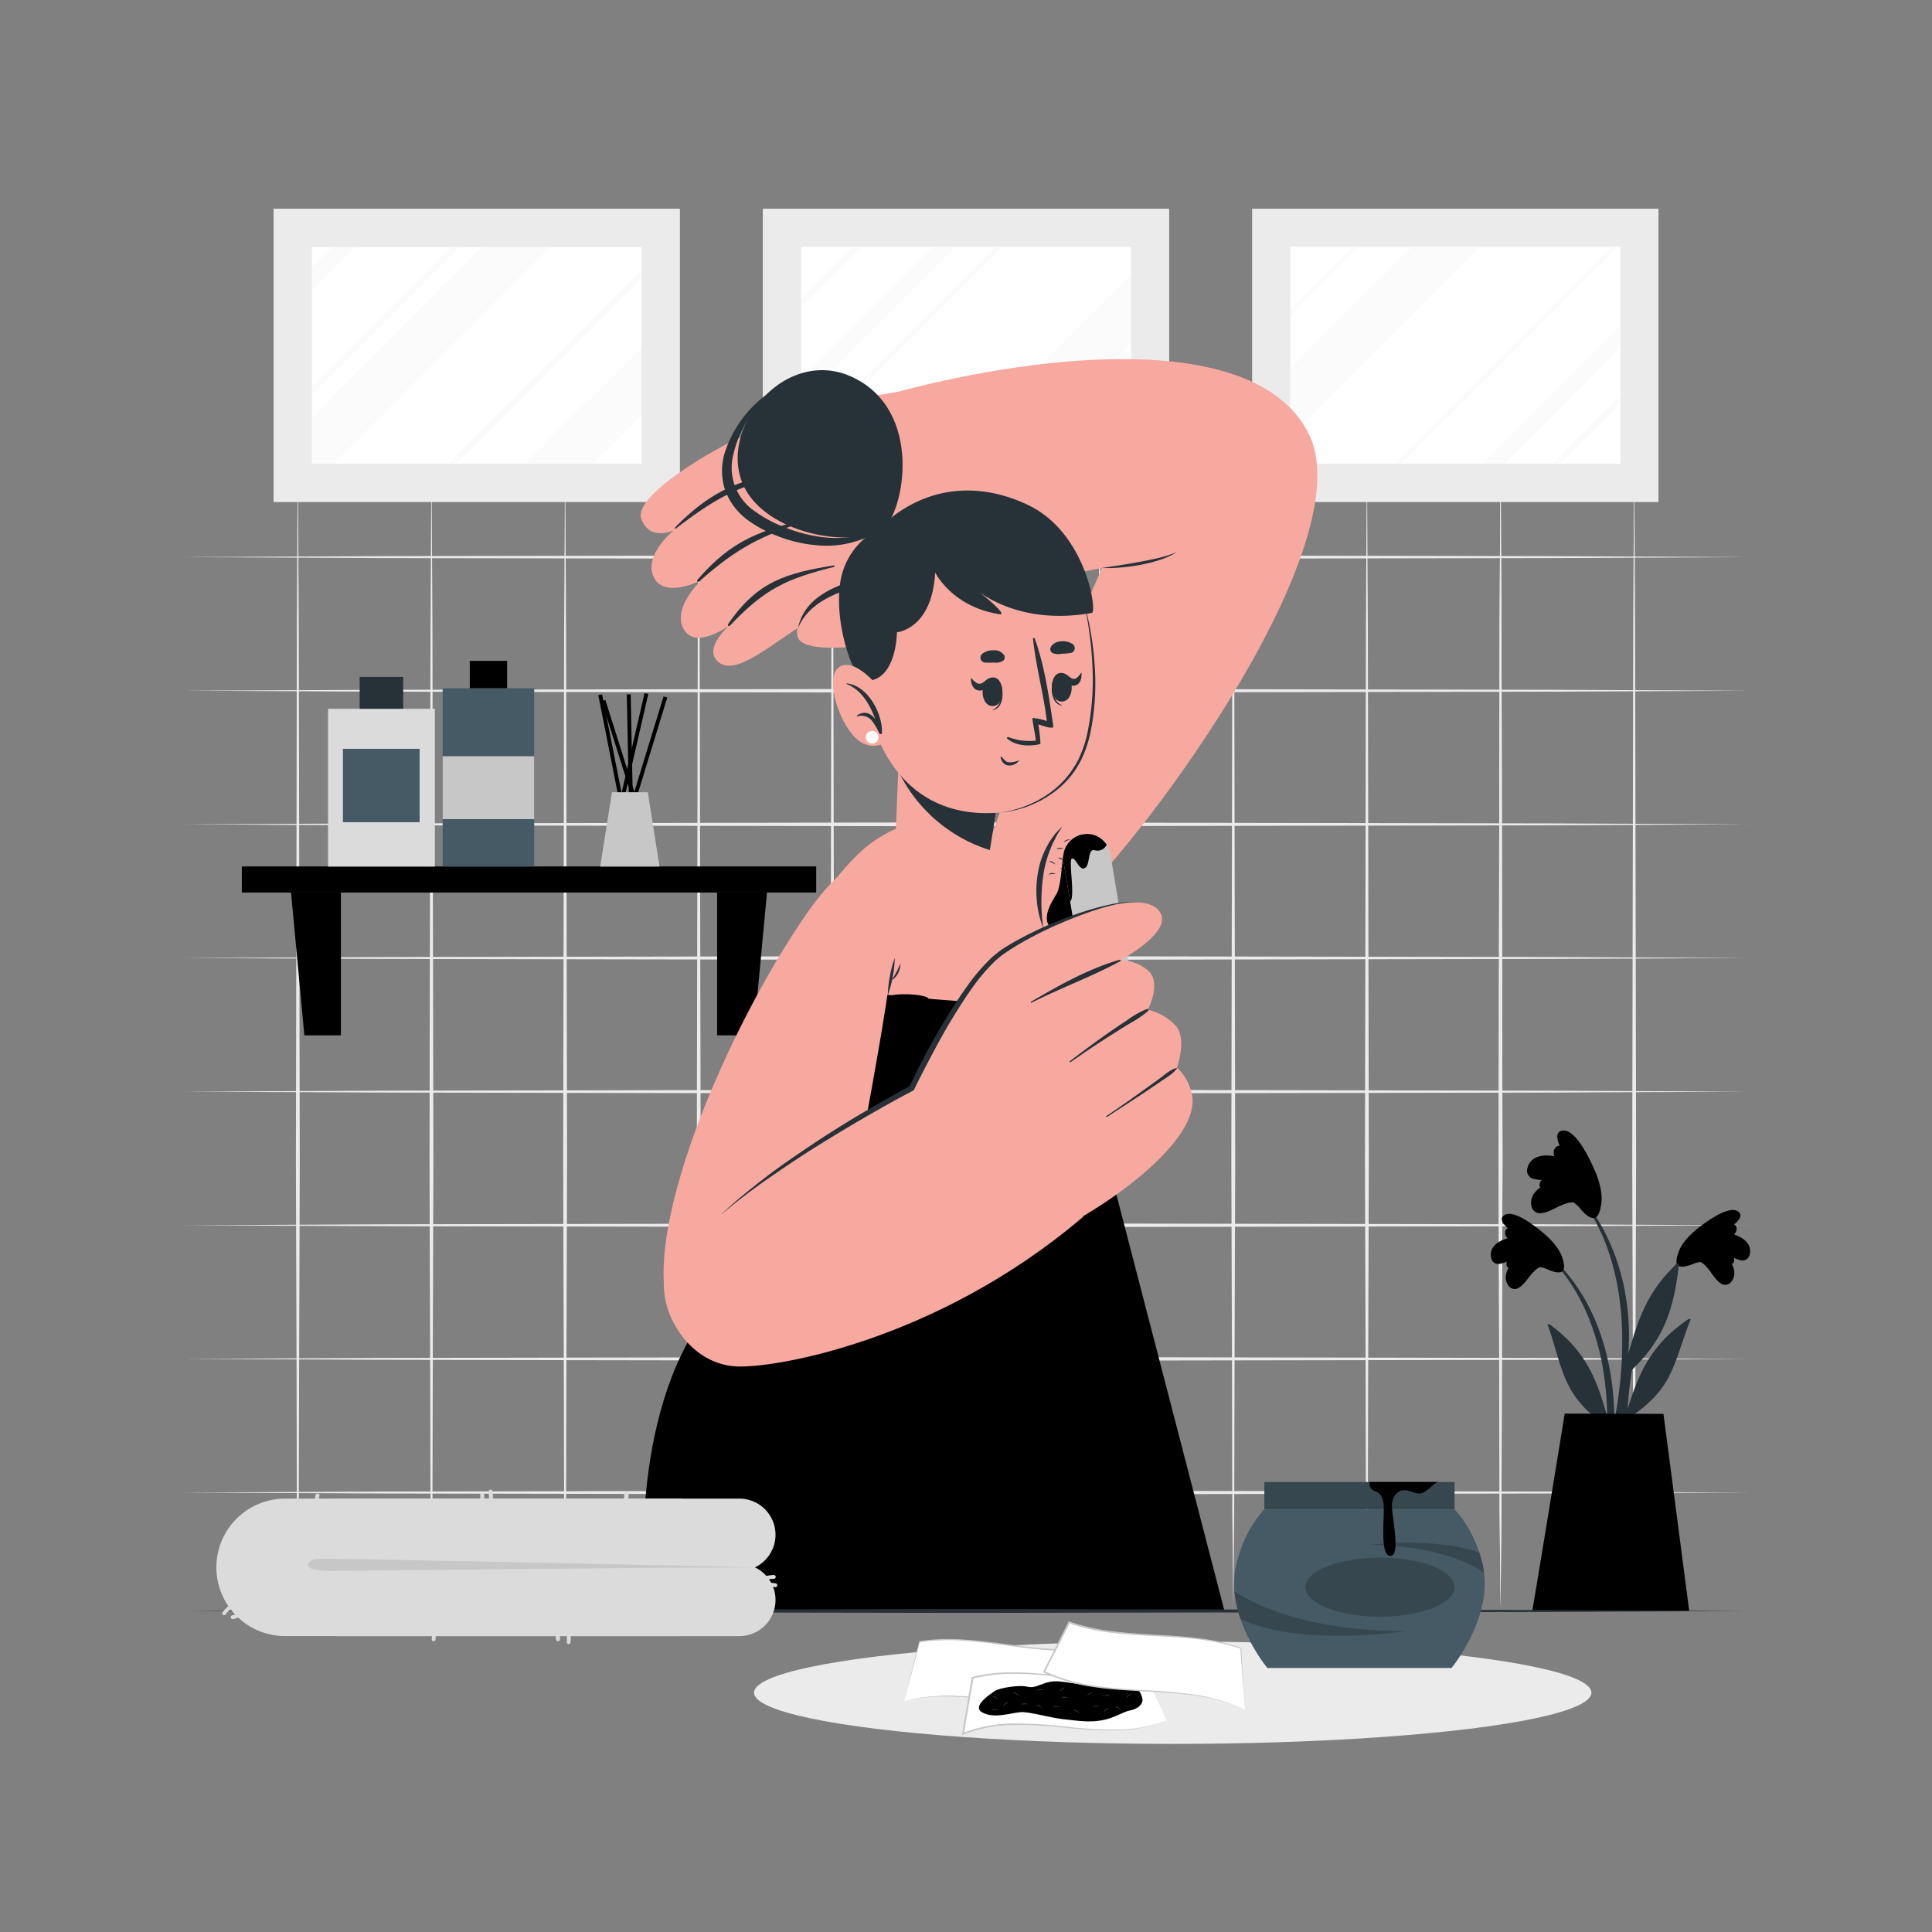 <svg xmlns="http://www.w3.org/2000/svg" viewBox="0 0 500 500"><rect x="0" y="0" width="500" height="500" fill="#808080" stroke="none"/><g id="freepik--background-complete--inject-11"><polygon points="47.48 247.93 98.11 247.69 148.74 247.6 250 247.43 351.26 247.6 401.89 247.68 452.52 247.93 401.89 248.17 351.26 248.26 250 248.43 148.74 248.26 98.11 248.17 47.48 247.93" style="fill:#ebebeb"></polygon><polygon points="47.48 282.51 98.11 282.27 148.74 282.18 250 282.01 351.26 282.18 401.89 282.27 452.52 282.51 401.89 282.76 351.26 282.85 250 283.01 148.74 282.84 98.11 282.75 47.48 282.51" style="fill:#ebebeb"></polygon><polygon points="47.48 317.1 98.11 316.85 148.74 316.76 250 316.6 351.26 316.76 401.89 316.85 452.52 317.1 401.89 317.34 351.26 317.43 250 317.6 148.74 317.43 98.11 317.34 47.48 317.1" style="fill:#ebebeb"></polygon><polygon points="47.48 351.68 98.11 351.44 148.74 351.35 250 351.18 351.26 351.35 401.89 351.44 452.52 351.68 401.89 351.93 351.26 352.01 250 352.18 148.74 352.01 98.11 351.92 47.48 351.68" style="fill:#ebebeb"></polygon><polygon points="47.48 144.18 98.11 143.93 148.74 143.84 250 143.68 351.26 143.84 401.89 143.93 452.52 144.18 401.89 144.42 351.26 144.51 250 144.67 148.74 144.51 98.11 144.42 47.48 144.18" style="fill:#ebebeb"></polygon><polygon points="47.48 178.76 98.11 178.52 148.74 178.43 250 178.26 351.26 178.43 401.89 178.51 452.52 178.76 401.89 179 351.26 179.09 250 179.26 148.74 179.09 98.11 179 47.48 178.76" style="fill:#ebebeb"></polygon><polygon points="47.48 213.34 98.11 213.1 148.74 213.01 250 212.84 351.26 213.01 401.89 213.1 452.52 213.34 401.89 213.59 351.26 213.68 250 213.84 148.74 213.68 98.11 213.59 47.48 213.34" style="fill:#ebebeb"></polygon><polygon points="47.48 386.26 98.11 386.02 148.74 385.93 250 385.77 351.26 385.93 401.89 386.02 452.52 386.26 401.89 386.51 351.26 386.6 250 386.76 148.74 386.6 98.11 386.51 47.48 386.26" style="fill:#ebebeb"></polygon><polygon points="284.58 116 284.83 162.12 284.92 208.25 285.08 300.51 284.92 354.77 284.83 390.9 284.58 416.03 284.34 390.9 284.25 354.77 284.08 300.51 284.25 208.25 284.34 162.12 284.58 116" style="fill:#ebebeb"></polygon><polygon points="250 116 250.24 162.12 250.33 208.25 250.5 300.51 250.33 354.77 250.25 390.9 250 416.03 249.75 390.9 249.67 354.77 249.5 300.51 249.67 208.25 249.76 162.12 250 116" style="fill:#ebebeb"></polygon><polygon points="215.42 116 215.66 162.12 215.75 208.25 215.91 300.51 215.75 354.77 215.66 390.9 215.42 416.03 215.17 390.9 215.08 354.77 214.92 300.51 215.08 208.25 215.17 162.12 215.42 116" style="fill:#ebebeb"></polygon><polygon points="180.83 116 181.07 162.12 181.16 208.25 181.33 300.51 181.16 354.77 181.08 390.9 180.83 416.03 180.59 390.9 180.5 354.77 180.33 300.51 180.5 208.25 180.59 162.12 180.83 116" style="fill:#ebebeb"></polygon><polygon points="388.34 116 388.58 162.12 388.67 208.25 388.84 300.51 388.67 354.77 388.58 390.9 388.34 416.03 388.09 390.9 388 354.77 387.84 300.51 388.01 208.25 388.09 162.12 388.34 116" style="fill:#ebebeb"></polygon><polygon points="353.75 116 354 162.12 354.08 208.25 354.25 300.51 354.08 354.77 354 390.9 353.75 416.03 353.51 390.9 353.42 354.77 353.25 300.51 353.42 208.25 353.51 162.12 353.75 116" style="fill:#ebebeb"></polygon><polygon points="319.17 116 319.41 162.12 319.5 208.25 319.67 300.51 319.5 354.77 319.41 390.9 319.17 416.03 318.92 390.9 318.84 354.77 318.67 300.51 318.84 208.25 318.93 162.12 319.17 116" style="fill:#ebebeb"></polygon><polygon points="422.92 116 423.16 162.12 423.25 208.25 423.42 300.51 423.25 354.77 423.17 390.9 422.92 416.03 422.68 390.9 422.59 354.77 422.42 300.51 422.59 208.25 422.68 162.12 422.92 116" style="fill:#ebebeb"></polygon><polygon points="388.34 116 388.58 162.12 388.67 208.25 388.84 300.51 388.67 354.77 388.58 390.9 388.34 416.03 388.09 390.9 388 354.77 387.84 300.51 388.01 208.25 388.09 162.12 388.34 116" style="fill:#ebebeb"></polygon><polygon points="146.25 116 146.49 162.12 146.58 208.25 146.75 300.51 146.58 354.77 146.49 390.9 146.25 416.03 146 390.9 145.91 354.77 145.75 300.51 145.92 208.25 146 162.12 146.25 116" style="fill:#ebebeb"></polygon><polygon points="111.66 116 111.91 162.12 111.99 208.25 112.16 300.51 112 354.77 111.91 390.9 111.66 416.03 111.42 390.9 111.33 354.77 111.16 300.51 111.33 208.25 111.42 162.12 111.66 116" style="fill:#ebebeb"></polygon><polygon points="77.08 116 77.32 162.12 77.41 208.25 77.58 300.51 77.41 354.77 77.32 390.9 77.08 416.03 76.83 390.9 76.75 354.77 76.58 300.51 76.75 208.25 76.83 162.12 77.08 116" style="fill:#ebebeb"></polygon><rect x="324.05" y="54.02" width="105.16" height="75.91" style="fill:#ebebeb"></rect><rect x="333.97" y="63.95" width="85.31" height="56.06" style="fill:#fff"></rect><rect x="333.97" y="63.95" width="85.31" height="56.06" style="fill:#fff"></rect><rect x="333.97" y="63.94" width="85.31" height="56.06" style="fill:#fff"></rect><g style="opacity:0.2"><polygon points="382.98 63.94 333.97 112.95 333.97 95.34 365.37 63.94 382.98 63.94" style="fill:#ebebeb"></polygon><polygon points="419.28 84.26 419.28 90.06 389.33 120.01 383.52 120.01 419.28 84.26" style="fill:#ebebeb"></polygon><polygon points="351.82 63.94 333.97 81.79 333.97 79.85 349.88 63.94 351.82 63.94" style="fill:#ebebeb"></polygon><polygon points="419.28 102.49 419.28 104.43 403.7 120.01 401.76 120.01 419.28 102.49" style="fill:#ebebeb"></polygon><polygon points="418.8 63.94 362.74 120.01 360.8 120.01 416.87 63.94 418.8 63.94" style="fill:#ebebeb"></polygon></g><rect x="197.42" y="54.02" width="105.16" height="75.91" style="fill:#ebebeb"></rect><rect x="207.35" y="63.95" width="85.31" height="56.06" style="fill:#fff"></rect><rect x="207.35" y="63.94" width="85.31" height="56.06" style="fill:#fff"></rect><g style="opacity:0.2"><polygon points="292.66 71.14 292.66 88.75 261.4 120.01 243.79 120.01 292.66 71.14" style="fill:#ebebeb"></polygon><polygon points="247.22 63.94 207.35 103.83 207.35 98.02 241.43 63.94 247.22 63.94" style="fill:#ebebeb"></polygon><polygon points="222.77 63.94 207.35 79.37 207.35 77.44 220.84 63.94 222.77 63.94" style="fill:#ebebeb"></polygon><polygon points="292.66 100.07 292.66 102.01 274.66 120.01 272.72 120.01 292.66 100.07" style="fill:#ebebeb"></polygon><polygon points="259.38 63.94 207.35 115.97 207.35 114.03 257.44 63.94 259.38 63.94" style="fill:#ebebeb"></polygon></g><rect x="70.8" y="54.02" width="105.16" height="75.91" style="fill:#ebebeb"></rect><rect x="80.72" y="63.95" width="85.31" height="56.06" style="fill:#fff"></rect><g style="opacity:0.2"><polygon points="142.35 63.94 86.29 120.01 80.72 120.01 80.72 107.96 124.74 63.94 142.35 63.94" style="fill:#ebebeb"></polygon><polygon points="166.03 89.92 166.03 107.55 153.57 120.01 135.95 120.01 166.03 89.92" style="fill:#ebebeb"></polygon><polygon points="91.72 63.94 80.72 74.94 80.72 69.15 85.93 63.94 91.72 63.94" style="fill:#ebebeb"></polygon><polygon points="166.03 70 166.03 71.94 117.96 120.01 116.02 120.01 166.03 70" style="fill:#ebebeb"></polygon><polygon points="118.89 63.94 80.72 102.11 80.72 100.17 116.95 63.94 118.89 63.94" style="fill:#ebebeb"></polygon></g></g><g id="freepik--Shadow--inject-11"><ellipse cx="303.5" cy="438.06" rx="108.36" ry="13.26" style="fill:#ebebeb"></ellipse></g><g id="freepik--Plant--inject-11"><path d="M402.27,326c15,14.69,17.52,37.42,14.36,57.33-.08.46-.78.33-.78-.09,0-4.53.14-9,.12-13.5l-.23-.61c-3.92-2.85-7.52-6.06-9.75-10.47-2.51-4.93-3.49-10.49-5.41-15.64-.18-.5.35-.35.69-.1,9.13,6.74,12,14,14.66,23.67a79.55,79.55,0,0,0-1.59-15.08c-2-9.19-5.87-18.3-12.47-25.12A.28.28,0,0,1,402.27,326Z" style="fill:#263238"></path><path d="M399.44,327.73c-2.58.09-4.2,4.21-6.21,5.42a1.94,1.94,0,0,1-2.85-.45c-2-2.78.74-6.22,3.32-8.14-1.84.76-3.37,2.09-5.35,2.46a1.86,1.86,0,0,1-2.42-1.44c-.87-3.8,3.89-5.48,7.15-5.56-1.58-1.1-6.12-4.1-3.71-5.57s7.77,2.8,9.51,4.21c2.55,2.07,5.59,5.17,5.71,8.41C404.74,330.85,401.43,328.52,399.44,327.73Z" style="fill:#000000"></path><path d="M399.44,327.73c-2.58.09-4.2,4.21-6.21,5.42a1.94,1.94,0,0,1-2.85-.45c-2-2.78.74-6.22,3.32-8.14-1.84.76-3.37,2.09-5.35,2.46a1.86,1.86,0,0,1-2.42-1.44c-.87-3.8,3.89-5.48,7.15-5.56-1.58-1.1-6.12-4.1-3.71-5.57s7.77,2.8,9.51,4.21c2.55,2.07,5.59,5.17,5.71,8.41C404.74,330.85,401.43,328.52,399.44,327.73Z" style="opacity:0.1"></path><path d="M400.19,328.37c-3.3-1.51-9.64.65-10.18-.59-1.09-2.55,4-4.29,6.71-4.63-2.52-.68-7.35-1.77-7.2-4.2.18-3,7.41-.42,11.06,2.39,4.61,3.53,4.58,6.94,3.82,7.62C403.35,329.9,400.74,328.61,400.19,328.37Z" style="fill:#000000"></path><path d="M436.45,324.56c-15.56,14.11-18.94,36.73-16.54,56.75.07.46.77.36.78-.06.18-4.53.21-9,.4-13.5.09-.2.16-.39.25-.6,4-2.69,7.74-5.77,10.14-10.09,2.69-4.83,3.89-10.35,6-15.42.2-.49-.33-.37-.68-.13-9.38,6.39-12.57,13.52-15.55,23.09a80.26,80.26,0,0,1,2.16-15c2.32-9.11,6.56-18.06,13.42-24.63C437.08,324.72,436.72,324.31,436.45,324.56Z" style="fill:#263238"></path><path d="M439.2,326.38c2.58.19,4,4.37,6,5.65a1.94,1.94,0,0,0,2.87-.34c2.1-2.7-.51-6.24-3-8.26,1.8.83,3.28,2.22,5.25,2.67a1.87,1.87,0,0,0,2.47-1.35c1-3.76-3.68-5.63-6.94-5.83,1.63-1,6.27-3.86,3.92-5.42s-7.87,2.5-9.66,3.84c-2.63,2-5.78,5-6,8.18C433.79,329.3,437.18,327.1,439.2,326.38Z" style="fill:#000000"></path><path d="M439.2,326.38c2.58.19,4,4.37,6,5.65a1.94,1.94,0,0,0,2.87-.34c2.1-2.7-.51-6.24-3-8.26,1.8.83,3.28,2.22,5.25,2.67a1.87,1.87,0,0,0,2.47-1.35c1-3.76-3.68-5.63-6.94-5.83,1.63-1,6.27-3.86,3.92-5.42s-7.87,2.5-9.66,3.84c-2.63,2-5.78,5-6,8.18C433.79,329.3,437.18,327.1,439.2,326.38Z" style="opacity:0.1"></path><path d="M438.43,327c3.36-1.38,9.61,1,10.2-.2,1.19-2.5-3.81-4.44-6.53-4.88,2.54-.59,7.41-1.49,7.35-3.92-.07-3-7.38-.7-11.14,2-4.74,3.35-4.84,6.76-4.1,7.47C435.21,328.4,437.88,327.22,438.43,327Z" style="fill:#000000"></path><path d="M420.54,361.83a153,153,0,0,1-4.83,22.32.56.56,0,0,1-1.09-.22c1-6.88,2.89-13.63,3.91-20.5a103,103,0,0,0,1.19-21.05c-.65-11.59-3.8-23.92-11.36-33-.17-.22.19-.52.36-.32,15.13,17.65,12.73,39.29,12.71,41.23,2.15-7.31,4.35-15.68,12.46-23.13.35-.32.62-.16.56.38-1.44,13.55-5.21,20.63-13.07,27.88C421.16,357.58,420.88,359.72,420.54,361.83Z" style="fill:#263238"></path><path d="M408.22,311.43c-2.72-1.21-6.48,2.26-9.17,2.49a2.23,2.23,0,0,1-2.73-1.9c-.67-3.89,3.9-6.07,7.53-6.77-2.29-.14-4.54.47-6.79-.14a2.16,2.16,0,0,1-1.78-2.72c1-4.37,6.8-3.73,10.22-2.17-1.08-1.94-4.29-7.32-1.05-7.64s6.65,6.82,7.75,9.15c1.6,3.44,3.2,8.18,1.69,11.6C412.14,317.33,409.89,313.25,408.22,311.43Z" style="fill:#000000"></path><path d="M408.22,311.43c-2.72-1.21-6.48,2.26-9.17,2.49a2.23,2.23,0,0,1-2.73-1.9c-.67-3.89,3.9-6.07,7.53-6.77-2.29-.14-4.54.47-6.79-.14a2.16,2.16,0,0,1-1.78-2.72c1-4.37,6.8-3.73,10.22-2.17-1.08-1.94-4.29-7.32-1.05-7.64s6.65,6.82,7.75,9.15c1.6,3.44,3.2,8.18,1.69,11.6C412.14,317.33,409.89,313.25,408.22,311.43Z" style="opacity:0.1"></path><path d="M408.68,312.46c-2.67-3.21-10.34-4.17-10.27-5.73.15-3.19,6.28-2.45,9.29-1.43-2.27-2-6.73-5.53-5.35-8,1.68-3,7.89,3.3,10.27,8.05,3,6,1.25,9.5.12,9.83C411.18,315.64,409.12,313,408.68,312.46Z" style="fill:#000000"></path><path d="M430.5,365.91l6.67,51H396.55c.83-4.52,8.4-51.07,8.4-51.07Z" style="fill:#000000"></path></g><g id="freepik--Shelf--inject-11"><rect x="62.58" y="224.23" width="148.65" height="6.76" style="fill:#000000"></rect><polygon points="88.23 231 88.23 267.95 78.77 267.95 76.14 239.78 75.32 231 88.23 231" style="fill:#000000"></polygon><polygon points="75.32 231 88.23 231 88.23 239.78 76.14 239.78 75.32 231" style="opacity:0.1"></polygon><polygon points="198.49 231 197.67 239.78 195.04 267.95 185.59 267.95 185.59 231 198.49 231" style="fill:#000000"></polygon><polygon points="198.49 231 197.67 239.78 185.59 239.78 185.59 231 198.49 231" style="opacity:0.1"></polygon><rect x="159.07" y="179.4" width="1" height="43.72" transform="translate(-36.02 34.79) rotate(-11.19)" style="fill:#000000"></rect><rect x="139.38" y="201.2" width="45.59" height="1" transform="translate(-70.69 314.64) rotate(-77.07)" style="fill:#000000"></rect><rect x="142.78" y="201.65" width="45.53" height="1" transform="translate(-76.23 301.22) rotate(-72.97)" style="fill:#000000"></rect><rect x="162.23" y="180.29" width="1" height="43.43" transform="translate(-53.29 58.4) rotate(-17.53)" style="fill:#000000"></rect><rect x="163.19" y="179.18" width="1" height="43.99" transform="matrix(1, -0.02, 0.02, 1, -4.55, 3.79)" style="fill:#000000"></rect><polygon points="170.69 224.27 155.33 224.27 158.38 205.02 167.65 205.02 170.69 224.27" style="fill:#c7c7c7"></polygon><rect x="84.9" y="183.43" width="27.64" height="40.84" style="fill:#dbdbdb"></rect><rect x="93.08" y="175.18" width="11.27" height="8.25" style="fill:#263238"></rect><rect x="88.75" y="193.79" width="19.85" height="18.99" style="fill:#455a64"></rect><rect x="114.56" y="178.11" width="23.69" height="46.16" style="fill:#455a64"></rect><rect x="121.58" y="171.03" width="9.66" height="7.08" style="fill:#000000"></rect><rect x="114.56" y="195.71" width="23.69" height="16.28" style="fill:#c7c7c7"></rect></g><g id="freepik--Character--inject-11"><path d="M316.65,416h-86c-3.06-12-5.92-23.27-8.43-33.09-.16-.6-.32-1.2-.45-1.82l-1-3.84c-3-11.6-5.3-20.78-6.71-26.38-.66-2.56-1.13-4.37-1.36-5.32-.06-.22-.11-.38-.13-.5l-.08-.3h83.7s.13.43.35,1.25l0,0c1.13,3.92,4.79,16.58,9.87,34.28C309.43,390.74,312.9,402.89,316.65,416Z" style="fill:#f7a9a0"></path><path d="M293.5,344.74v0c0,.05,0,.15,0,.3-1.06,18.1-8.95,54.76-12.61,70.95h-107c.11-1.48.18-2.31.18-2.31-14-38.33,5.37-68.94,5.37-68.94h32.26Z" style="fill:#f7a9a0"></path><path d="M234.89,101.21c-6.37.21-27.83,5.06-43.2,11.94-7.46,3.34-27.85,15.2-25.73,21.12s8.4,3,8.4,3-7.87,6.29-5.19,12.06,12.28.87,12.28.87-7.6,7.06-4.52,12.61,11.91-1,11.91-1-7.25,6.12-2.78,9.63c5.37,4.22,17.47-8.58,25.9-11.86,1.92-.75,39.87-12.32,39.87-12.32Z" style="fill:#f7a9a0"></path><path d="M189,161.82c8.92-9.4,14.45-12,26.82-15.1.24-.06.2-.43-.06-.39-12.38,2-19.78,4.19-27.24,15.08C188.19,162,188.61,162.27,189,161.82Z" style="fill:#263238"></path><path d="M181,150.44c10.12-8.95,16.09-11.79,28.8-16,.18-.06.1-.37-.09-.32-12.81,3.11-20.14,5.49-29.08,15.77C180.2,150.32,180.51,150.85,181,150.44Z" style="fill:#263238"></path><path d="M175.23,136.55c10.42-8,16.83-11.35,29.7-13.88a.24.24,0,0,0-.07-.48c-13.37,1.3-21.4,5.48-29.84,14C174.44,136.79,174.57,137.05,175.23,136.55Z" style="fill:#263238"></path><path d="M261.06,147.75s-12,10.94-18.33,14.58-34.93,8.52-36.33,2.4c-1.82-7.89,14.13-14,22.33-15.91,0,0-4.21-18.26,6.3-25.1S261.06,147.75,261.06,147.75Z" style="fill:#f7a9a0"></path><path d="M206.61,162.4c3.54-8.4,14.47-10.26,22.29-12.75a.75.75,0,0,0,.41-1.16c-1.25-7.77-.76-19.1,5.22-24.87a.19.19,0,0,0-.24-.3c-7.25,5.32-8.64,16.41-6.72,24.84-8.06,2.43-18.94,4.78-21,14.21C206.52,162.42,206.59,162.45,206.61,162.4Z" style="fill:#263238"></path><path d="M276.16,234.94c14.83-11,77.27-93.16,62.54-122.67S259.13,93,223.21,104c-6.94,2.13,18.55,48.68,31.36,47.71,12.6-.95,30.54-4.72,30.54-4.72-.33,2.07-18.89,39.83-29.25,71.66C249.84,237.15,264.73,243.4,276.16,234.94Z" style="fill:#f7a9a0"></path><path d="M285.11,147l4.94-.75c1.64-.27,3.29-.52,4.91-.84s3.26-.64,4.86-1a40.38,40.38,0,0,0,4.76-1.5,21.31,21.31,0,0,1-4.6,2.05,38.72,38.72,0,0,1-4.88,1.23,49.21,49.21,0,0,1-5,.67A41.88,41.88,0,0,1,285.11,147Z" style="fill:#263238"></path><path d="M296.21,344.77l-7.67-36.9s12.41-22.74,5-38.82c-3.75-8.14-25.64-41.86-39.52-51.93-13-9.45-26.09-2.3-33.13,5.11-27.11,28.52-33,68.94-41.38,122.54Z" style="fill:#f7a9a0"></path><path d="M197.5,256c1.26-1.57,33.36,1.57,33.36,1.57,3.25-.67,9.39,0,9.41.9,0,0,18.63,1.59,23.41,1.34,14.14-.73,22.38-4.5,24.1-3.81,2.88,1.17,9.65,15.59,10,22.7.67,15.9-9.19,29.18-9.19,29.18L316.9,416.92H167.17s-5.2-43.27,12.3-72.15C179.47,344.77,189.06,266.53,197.5,256Z" style="fill:#000000"></path><g style="opacity:0.2"><path d="M240.25,258.69a2.3,2.3,0,0,0-.63,1.05c-.14.39-.25.79-.35,1.19-.2.8-.36,1.62-.51,2.43-.29,1.63-.53,3.28-.74,4.92-.42,3.29-.76,6.59-1.07,9.89-.64,6.61-1.16,13.22-1.63,19.84-.91,13.24-1.78,26.49-2.25,39.74,0,1.65-.11,3.31-.12,5s-.08,3.35-.19,5c-.24,3.32-.56,6.63-.89,9.93-.67,6.61-1.35,13.21-2.09,19.81s-1.44,13.19-2.08,19.8c-.33,3.3-.64,6.6-.88,9.91-.12,1.65-.22,3.31-.27,5,0,.82,0,1.65,0,2.48,0,.41,0,.83.1,1.24a3.29,3.29,0,0,0,.12.61c.06.18.13.43.35.46-.23,0-.3-.28-.37-.46a4.13,4.13,0,0,1-.13-.61c-.07-.41-.1-.82-.13-1.24,0-.83,0-1.66,0-2.49,0-1.66.07-3.32.15-5,.16-3.31.39-6.63.64-9.94.53-6.62,1.16-13.22,1.79-19.83l2-19.82c.31-3.3.61-6.6.84-9.9.1-1.66.21-3.29.17-4.94s0-3.33.09-5q.84-19.9,2.49-39.76c.56-6.62,1.17-13.23,1.91-19.83.39-3.3.81-6.59,1.31-9.87.25-1.65.53-3.28.86-4.91.17-.82.35-1.63.57-2.43.11-.4.24-.79.39-1.18A2.17,2.17,0,0,1,240.25,258.69Z"></path><path d="M230.86,257.56a2.17,2.17,0,0,0-.63,1.06,11.85,11.85,0,0,0-.35,1.2c-.21.81-.37,1.63-.51,2.45-.29,1.64-.53,3.3-.74,5-.42,3.32-.75,6.64-1.06,10-.64,6.65-1.16,13.31-1.62,20-.92,13.33-1.78,26.67-2.26,40-.05,1.66-.11,3.33-.13,5s0,3.39-.16,5c-.23,3.35-.56,6.67-.88,10-.67,6.66-1.36,13.3-2.11,19.95s-1.45,13.28-2.09,19.94c-.33,3.32-.64,6.65-.89,10-.12,1.66-.22,3.33-.27,5,0,.83,0,1.67,0,2.5,0,.42,0,.84.09,1.25a4.11,4.11,0,0,0,.12.61c.06.19.13.44.35.47-.22,0-.3-.28-.36-.46a3.36,3.36,0,0,1-.14-.61c-.06-.42-.1-.84-.12-1.25-.05-.84-.06-1.68-.06-2.51,0-1.67.08-3.35.16-5,.16-3.34.39-6.67.64-10,.54-6.66,1.18-13.32,1.81-20l2-20c.31-3.32.62-6.65.83-10,.12-1.68.18-3.29.14-5s0-3.36.12-5q.84-20.06,2.49-40c.56-6.66,1.16-13.33,1.9-20,.39-3.32.8-6.64,1.3-9.95.25-1.65.53-3.3.86-4.94.16-.82.35-1.64.57-2.45.11-.4.23-.8.38-1.19A2.22,2.22,0,0,1,230.86,257.56Z"></path></g><path d="M270.48,303A113.18,113.18,0,0,0,254,305.86c-2.67.71-5.3,1.54-7.92,2.43-1.31.45-2.62.84-3.94,1.24a17.59,17.59,0,0,1-4.24.83.1.1,0,0,0,0,.2,29.27,29.27,0,0,0,4.08-.11,28.77,28.77,0,0,0,3.89-.77c2.72-.69,5.41-1.52,8.13-2.24,5.47-1.46,11-2.91,16.51-4C270.81,303.42,270.74,303,270.48,303Z" style="fill:#263238"></path><path d="M284.24,307.8a124.22,124.22,0,0,0-13.77-.54c-2.3.05-4.58.23-6.87.47-1.09.12-2.18.25-3.27.4s-2.37.49-3.57.63c-.12,0-.12.21,0,.2,1.13-.1,2.29,0,3.43,0l3.43-.13c2.29-.07,4.58-.12,6.87-.22,4.59-.19,9.16-.34,13.74-.38C284.49,308.18,284.47,307.83,284.24,307.8Z" style="fill:#263238"></path><path d="M270,240.18a24.31,24.31,0,0,1-1.64-6.81,27.83,27.83,0,0,1,.18-7.06,22.37,22.37,0,0,1,2.14-6.77l.84-1.56,1-1.45c.17-.24.34-.48.52-.71l.61-.64c.4-.43.81-.85,1.22-1.25-.29.51-.59,1-.89,1.5l-.46.72c-.13.26-.25.52-.38.77l-.78,1.52-.63,1.58a30,30,0,0,0-1.73,6.52A48.31,48.31,0,0,0,270,240.18Z" style="fill:#263238"></path><path d="M275.27,218a1.52,1.52,0,0,1,.77-.64,2.22,2.22,0,0,1,.5-.1,1.4,1.4,0,0,1,.5,0A8,8,0,0,0,275.27,218Z" style="fill:#263238"></path><path d="M273.37,219.79a1.47,1.47,0,0,1,.94-.36,2.07,2.07,0,0,1,.5.06,1.46,1.46,0,0,1,.46.2A8.06,8.06,0,0,0,273.37,219.79Z" style="fill:#263238"></path><path d="M277.81,220.22a1.47,1.47,0,0,1,.94-.36,2.07,2.07,0,0,1,.5.06,1.39,1.39,0,0,1,.47.2A7.61,7.61,0,0,0,277.81,220.22Z" style="fill:#263238"></path><path d="M271.32,226.31a1.47,1.47,0,0,1,.94-.36,2.07,2.07,0,0,1,.5.06,1.26,1.26,0,0,1,.46.2A8.06,8.06,0,0,0,271.32,226.31Z" style="fill:#263238"></path><path d="M273.74,222a1.54,1.54,0,0,1,1,.14,2.13,2.13,0,0,1,.42.3,1.5,1.5,0,0,1,.3.4A8,8,0,0,0,273.74,222Z" style="fill:#263238"></path><path d="M274.32,224.88a1.48,1.48,0,0,1,.95-.33,2.08,2.08,0,0,1,.5.07,1.35,1.35,0,0,1,.45.22A7.55,7.55,0,0,0,274.32,224.88Z" style="fill:#263238"></path><path d="M271.42,222.9a1.49,1.49,0,0,1,1,.15,1.69,1.69,0,0,1,.41.29,1.35,1.35,0,0,1,.31.4A8,8,0,0,0,271.42,222.9Z" style="fill:#263238"></path><path d="M277,222.07a1.42,1.42,0,0,1,1,.14,2,2,0,0,1,.41.29,1.66,1.66,0,0,1,.31.4A7.94,7.94,0,0,0,277,222.07Z" style="fill:#263238"></path><path d="M231.63,235.39c1.67,12.53-13.06,79.34-12.15,83.85,0,0-26.86,48.9-44.28,24.32-12.39-17.51,10.79-73.23,32.25-105.2C221.8,217,229.6,220.12,231.63,235.39Z" style="fill:#f7a9a0"></path><path d="M229.76,257.56a29.27,29.27,0,0,1,.53-4.88,28.23,28.23,0,0,1,1.27-4.75,27.3,27.3,0,0,1-.53,4.88A28.23,28.23,0,0,1,229.76,257.56Z" style="fill:#263238"></path><path d="M233.05,249.38a5.38,5.38,0,0,1-.17,1.26,6,6,0,0,1-.44,1.2,4.22,4.22,0,0,1-.72,1.06,2.15,2.15,0,0,1-1.06.72,4.6,4.6,0,0,0,.76-1,9.84,9.84,0,0,0,.58-1.06C232.37,250.9,232.66,250.14,233.05,249.38Z" style="fill:#263238"></path><path d="M275.16,221.44c-.48,3.39-.63,8-1.73,9.9s-4.46,6.71-1,9.15c2.95,2.06,6.95-1.67,6.55-6.23s-2.56-8.33-1.83-11.08S275.16,221.44,275.16,221.44Z" style="fill:#000000"></path><path d="M293.19,293.43h0a6.13,6.13,0,0,1-7.07-5.05L275.24,223a6.15,6.15,0,0,1,5.05-7.07h0a6.14,6.14,0,0,1,7.07,5.05l10.88,65.34A6.15,6.15,0,0,1,293.19,293.43Z" style="fill:#c7c7c7"></path><path d="M286.41,218.61a2.61,2.61,0,0,1-3.2,1.4c-1.8-.34-1,4-2.49,4.66s-2.28-2.74-3.29-2.48.92,9.87-.47,11.16L275.24,223a6.15,6.15,0,0,1,5.05-7.07,6.26,6.26,0,0,1,2.16,0A6.19,6.19,0,0,1,286.41,218.61Z" style="fill:#000000"></path><path d="M238.32,280.69c6.91-1.74,49.63,27.75,41.62,34.54-37.65,31.9-79.81,39-89.55,38.39-12.77-.78-20-15-18.32-23.23C174.49,318.5,231.47,282.41,238.32,280.69Z" style="fill:#f7a9a0"></path><path d="M300.21,236.07c3.35,5.24-10.26,12.4-10.26,12.4a11.47,11.47,0,0,1,7.28,2.79c3.43,3.25-.17,10.05-.17,10.05a14.12,14.12,0,0,1,7.22,4.16c3,3.45.31,10.82.31,10.82a13,13,0,0,1,4,7.66c1.43,13.16-27.51,31.61-36.86,35.13l-37.23-34.43s14.33-31,25.8-39C266.7,241.28,295.09,228.07,300.21,236.07Z" style="fill:#f7a9a0"></path><path d="M289.75,248.39c-8.13,2.35-15.68,6.63-22.92,10.85-.16.09,0,.33.15.25,7.44-3.77,15.62-6.74,22.93-10.73A.2.2,0,0,0,289.75,248.39Z" style="fill:#263238"></path><path d="M296.81,261.15a22,22,0,0,0-5,2.81c-1.71,1.11-3.4,2.26-5.08,3.43q-5,3.51-9.88,7.28c-.14.11,0,.36.15.25,3.35-2.33,6.73-4.61,10.17-6.8,1.72-1.09,3.45-2.18,5.19-3.24a26.77,26.77,0,0,0,4.77-3.25A.29.29,0,0,0,296.81,261.15Z" style="fill:#263238"></path><path d="M304.45,276.39c-1.61.44-3.08,1.8-4.4,2.77q-2.26,1.65-4.54,3.27c-3,2.17-6.07,4.33-9.17,6.39-.16.1,0,.35.14.25,3.17-2.08,6.37-4.11,9.52-6.21q2.33-1.56,4.62-3.13c1.31-.89,3-1.86,3.94-3.2A.1.1,0,0,0,304.45,276.39Z" style="fill:#263238"></path><path d="M294.12,233.56a17.56,17.56,0,0,0-4.95.42c-1.63.35-3.24.76-4.83,1.26-3.18,1-6.28,2.2-9.34,3.49a96.09,96.09,0,0,0-9,4.33c-1.45.8-2.89,1.63-4.28,2.52-.71.43-1.37.92-2.05,1.38s-1.26,1-1.89,1.52a48,48,0,0,0-6.39,7.5c-1.92,2.69-3.67,5.52-5.39,8.36s-3.3,5.77-4.86,8.71-3.1,5.89-4.54,8.88l-.1.22-.21.11c-4.38,2.3-8.71,4.74-13,7.23s-8.53,5.05-12.73,7.69-8.3,5.43-12.37,8.26-8,5.89-11.81,9.08c3.63-3.41,7.49-6.55,11.43-9.59s8.06-5.84,12.19-8.61,8.35-5.42,12.63-7.95,8.59-5,13-7.37l-.31.32q2.15-4.54,4.5-9c1.59-2.94,3.24-5.86,5-8.73s3.55-5.69,5.52-8.42a49.65,49.65,0,0,1,6.64-7.66c.68-.52,1.33-1.11,2-1.57s1.4-.94,2.13-1.36c1.44-.87,2.92-1.68,4.4-2.45A97.82,97.82,0,0,1,274.7,238a88.56,88.56,0,0,1,9.52-3.18C287.44,234,290.78,233.16,294.12,233.56Z" style="fill:#263238"></path><path d="M231.59,224.72c.66,2.19,10.51,20.22,25.27,16.9,7-1.59-.86-20.51-.86-20.51l3.24-20.35-26.17-14.42S231.33,223.78,231.59,224.72Z" style="fill:#f7a9a0"></path><path d="M232.47,199.49A39.31,39.31,0,0,0,256.18,220l3.06-19.21-26.17-14.43S232.8,192.28,232.47,199.49Z" style="fill:#263238"></path><path d="M283.17,170.68c2.68,33.64-17.16,39-24.42,39.62-6.58.51-29.07,1.44-35.22-31.74s8.65-45.07,23.65-47.05S280.49,137,283.17,170.68Z" style="fill:#f7a9a0"></path><path d="M224.06,176.19c8,.13,8.06-12.55,8.06-12.55s9.13-.77,9.9-15.49c0,0,4.33,8.92,16.68,10.81,2.61.4-6.11-6.44-6.11-6.44s10.45,9.59,30,6.1c1.38-.24-1.42-20.84-16.68-28s-29.08-3.23-38.62,6.36a18.57,18.57,0,0,0-9.92,14.41C216,162.05,220.94,176.14,224.06,176.19Z" style="fill:#263238"></path><path d="M228.71,136.59c-6.7,5.15-27.11,2.42-34.77-8.31-10.54-14.78,8.32-39.41,26.76-30.64S233.88,132.62,228.71,136.59Z" style="fill:#263238"></path><path d="M198.17,102.27c-4,4.55-7.15,9.84-8.4,15.46a13.58,13.58,0,0,0,5.56,14.57,32.68,32.68,0,0,0,7.61,4.1,38.21,38.21,0,0,0,8.4,2.39,29.91,29.91,0,0,0,17.37-2.2,25.91,25.91,0,0,1-17.65,4.49,35.38,35.38,0,0,1-9.13-2.08,33.63,33.63,0,0,1-8.37-4.37,16.89,16.89,0,0,1-5.9-7.77,16,16,0,0,1-.1-9.67A30.32,30.32,0,0,1,198.17,102.27Z" style="fill:#263238"></path><path d="M229.52,180.49s-7.29-10.58-12.09-8,.64,17.9,6.23,20a5.71,5.71,0,0,0,7.67-3Z" style="fill:#f7a9a0"></path><path d="M219.1,176.85a.08.08,0,0,0,0,.15c3.92,1.62,6,5.29,7.39,9.08-1.16-1.47-2.75-2.27-4.71-.9-.1.08,0,.24.11.22a3.49,3.49,0,0,1,3.85,1.25,16.41,16.41,0,0,1,1.83,3.14c.18.35.82.16.69-.24l0-.09C228.33,184.44,224.48,177.39,219.1,176.85Z" style="fill:#263238"></path><circle cx="225.72" cy="190.8" r="1.65" style="fill:#fff"></circle><path d="M277.05,169a22.89,22.89,0,0,1-2.33.2,3.72,3.72,0,0,1-2.4-.24,1.2,1.2,0,0,1-.43-1.4A3,3,0,0,1,274.5,166a4.35,4.35,0,0,1,3.08.68A1.28,1.28,0,0,1,277.05,169Z" style="fill:#263238"></path><path d="M254.88,171.47a20.12,20.12,0,0,0,2.33,0,3.75,3.75,0,0,0,2.38-.44,1.2,1.2,0,0,0,.31-1.43,3,3,0,0,0-2.72-1.3,4.35,4.35,0,0,0-3,.93A1.28,1.28,0,0,0,254.88,171.47Z" style="fill:#263238"></path><path d="M259.24,177.65c0-.09-.18.11-.17.21.16,2.29-.05,4.94-2.1,5.78-.06,0-.05.14,0,.13C259.52,183.32,259.76,179.79,259.24,177.65Z" style="fill:#263238"></path><path d="M257.1,175.32c-3.7-.14-3.72,7.28-.29,7.41S260.2,175.44,257.1,175.32Z" style="fill:#263238"></path><path d="M255.64,175.71c-.65.42-1.28,1.16-2.06,1.24s-1.59-.7-2.18-1.44c-.06-.08-.12,0-.13.08,0,1.42.52,2.88,2,3.1s2.39-1.06,2.75-2.49C256.13,175.93,255.9,175.54,255.64,175.71Z" style="fill:#263238"></path><path d="M272.36,176.54c0-.09.18.11.18.2-.1,2.3.18,4.95,2.25,5.73.07,0,.06.14,0,.13C272.24,182.22,271.9,178.7,272.36,176.54Z" style="fill:#263238"></path><path d="M274.44,174.16c3.7-.24,3.91,7.17.49,7.4S271.34,174.36,274.44,174.16Z" style="fill:#263238"></path><path d="M276,174.6c.6.38,1.2,1.08,1.9,1.1s1.39-.79,1.89-1.57c0-.08.11,0,.11.07.08,1.42-.34,2.91-1.7,3.22s-2.18-.9-2.56-2.31C275.57,174.86,275.76,174.45,276,174.6Z" style="fill:#263238"></path><path d="M259.21,195.85c.53.56,1,1.33,1.87,1.44a6.09,6.09,0,0,0,2.49-.46.08.08,0,0,1,.1.12,3.13,3.13,0,0,1-3,1.11,2.44,2.44,0,0,1-1.7-2.12C259,195.81,259.14,195.76,259.21,195.85Z" style="fill:#263238"></path><path d="M268.74,187.45s.51,3.43.52,5.05c0,.15-5.58,1.44-8.64-1.42-.14-.13.13-.4.3-.34a15.28,15.28,0,0,0,7.13.94c.11-.45-1.07-5.84-.81-5.86a14.09,14.09,0,0,1,3.68.79c-.85-7.17-2.84-14.14-3.58-21.3a.23.23,0,0,1,.43-.11c2.6,7.17,3.76,15.4,4.83,22.78C272.74,188.9,269.39,187.72,268.74,187.45Z" style="fill:#263238"></path><path d="M258.75,210.3a28.41,28.41,0,0,0,8.09-2.31,26.07,26.07,0,0,0,7-4.53,25.68,25.68,0,0,0,2.83-3.07,27.51,27.51,0,0,0,2.25-3.51,29.47,29.47,0,0,0,2.64-7.91,68.18,68.18,0,0,0,1.15-16.76c-.13-2.81-.38-5.61-.78-8.4a76,76,0,0,0-1.52-8.32,79.15,79.15,0,0,1,2.89,16.69,64.62,64.62,0,0,1-1,16.94,29.79,29.79,0,0,1-2.77,8.07,25.71,25.71,0,0,1-2.34,3.59,24,24,0,0,1-3,3.09A27.38,27.38,0,0,1,258.75,210.3Z" style="fill:#263238"></path></g><g id="freepik--Table--inject-11"><polygon points="451.99 416.92 401.49 417.17 350.99 417.25 250 417.42 149.01 417.25 98.51 417.17 48.01 416.92 98.51 416.68 149.01 416.59 250 416.42 350.99 416.59 401.49 416.68 451.99 416.92" style="fill:#263238"></polygon></g><g id="freepik--Wax--inject-11"><path d="M375.64,431.68H328s-11.27-13.48-8-27.05c2.22-9.21,7.22-14,7.22-14h49.21s5,4.83,7.22,14C386.91,418.2,375.64,431.68,375.64,431.68Z" style="fill:#455a64"></path><ellipse cx="357.15" cy="410.75" rx="19.29" ry="7.65" style="fill:#37474f"></ellipse><path d="M384.07,407.06c-4.43-3.08-13.26-7-29.63-7.27,0,0,16.79-2.06,28.39,2q.45,1.35.81,2.85A20.63,20.63,0,0,1,384.07,407.06Z" style="fill:#37474f"></path><path d="M363.88,422.14s-27.64,4.23-42.86-3.21a30,30,0,0,1-1.53-7.14C322.8,414.09,336.35,422.14,363.88,422.14Z" style="fill:#37474f"></path><rect x="327.21" y="383.54" width="49.22" height="7.05" style="fill:#37474f"></rect><path d="M354.45,383.54a2.16,2.16,0,0,0,1,2.21c1.29.58,2.08.7,2.58,3.16s-1.2,13.75,1.79,13.75,0-11.47.46-13.75,1.74-3.45,3.65-3.21,2.83,1.38,4.53.5,2.82-2.66,3.89-2.66Z" style="fill:#000000"></path></g><g id="freepik--Strips--inject-11"><path d="M234,440.27c17.63-4.67,35.26,4.67,52.9,0-1.34-4.51-2.67-9.11-4-13.77-15,2.31-29.94-4-44.9-1.66Q236,432.45,234,440.27Z" style="fill:#fff"></path><path d="M234,440.27a45.83,45.83,0,0,1,13.2-1.42,130.93,130.93,0,0,1,13.27,1.27c4.4.57,8.8,1.14,13.23,1.28a45.37,45.37,0,0,0,13.14-1.34l-.15.27-4-13.76.26.17a52.64,52.64,0,0,1-11.29.36c-3.76-.24-7.49-.74-11.22-1.25s-7.44-1-11.19-1.24A53.28,53.28,0,0,0,238,425l.1-.09Zm0,0,3.88-15.46,0-.08H238a52.46,52.46,0,0,1,11.27-.42c3.76.22,7.49.71,11.22,1.19s7.45,1,11.19,1.19a53.06,53.06,0,0,0,11.2-.41l.21,0,.06.21,4,13.77.06.21-.22.06a45.56,45.56,0,0,1-13.26,1.29c-4.46-.16-8.87-.76-13.26-1.35s-8.8-1.18-13.23-1.36A45.08,45.08,0,0,0,234,440.27Z" style="fill:#c7c7c7"></path><path d="M301.94,445.21c-17,7-35.75-3.47-52.72,3.53q1.23-7.41,2.49-14.53c14.62-3.87,30.35,2.94,45-.93Q299.32,439.39,301.94,445.21Z" style="fill:#fff"></path><path d="M301.94,445.21a36.09,36.09,0,0,1-13,2.62,106.08,106.08,0,0,1-13.34-.71,111.83,111.83,0,0,0-13.3-.71,35.84,35.84,0,0,0-13,2.53l-.38.16.07-.4,2.48-14.54,0-.15.15,0a42,42,0,0,1,11.27-1.21c3.78.05,7.54.42,11.29.8s7.5.75,11.26.8a43.34,43.34,0,0,0,11.18-1.18l.08,0,0,.08Zm0,0-5.36-11.89.12.06a41.26,41.26,0,0,1-11.23,1.28c-3.78,0-7.54-.39-11.29-.74s-7.51-.71-11.26-.74a41.76,41.76,0,0,0-11.15,1.25l.18-.18-2.51,14.52-.3-.24a36.19,36.19,0,0,1,13.12-2.5,110,110,0,0,1,13.34.79,113.84,113.84,0,0,0,13.3.8A36.1,36.1,0,0,0,301.94,445.21Z" style="fill:#c7c7c7"></path><path d="M254.09,443.1c3,1.85,7.81.12,10.14,0s7.49,1.48,11.35,1.88,6.19.79,9.44.26,5.6-2.25,7.49-2.59,3.65-1.71,3.06-3.41-.83-2.57-5.07-2.73-5.07.17-10.14-.5-7.07-1.32-9.56-.53-3.16,1.46-5.15,1-7.12.37-8.22,1.16S251.51,441.5,254.09,443.1Z" style="fill:#000000"></path><path d="M281.32,438.82a1.44,1.44,0,0,1,.75-.69,1.76,1.76,0,0,1,.5-.13,1.53,1.53,0,0,1,.52,0A6,6,0,0,0,281.32,438.82Z" style="fill:#263238"></path><path d="M274.63,439.49a1.42,1.42,0,0,1,.93-.39,2.1,2.1,0,0,1,.51.06,1.5,1.5,0,0,1,.46.22A5.78,5.78,0,0,0,274.63,439.49Z" style="fill:#263238"></path><path d="M264.16,441.19a1.37,1.37,0,0,1,.93-.38,1.78,1.78,0,0,1,.51.06,1.59,1.59,0,0,1,.46.21A6,6,0,0,0,264.16,441.19Z" style="fill:#263238"></path><path d="M282.67,441.77a1.39,1.39,0,0,1,.93-.38,1.78,1.78,0,0,1,.51.06,1.59,1.59,0,0,1,.46.21A6,6,0,0,0,282.67,441.77Z" style="fill:#263238"></path><path d="M272.51,441.9a1.39,1.39,0,0,1,.93-.38,1.78,1.78,0,0,1,.51.06,1.59,1.59,0,0,1,.46.21A6,6,0,0,0,272.51,441.9Z" style="fill:#263238"></path><path d="M268.25,437.54a1.44,1.44,0,0,1,.93-.38,2.22,2.22,0,0,1,.51.06,1.39,1.39,0,0,1,.46.22A5.75,5.75,0,0,0,268.25,437.54Z" style="fill:#263238"></path><path d="M285.56,439a1.4,1.4,0,0,1,.93-.39,2.22,2.22,0,0,1,.51.06,1.39,1.39,0,0,1,.46.22A5.5,5.5,0,0,0,285.56,439Z" style="fill:#263238"></path><path d="M256.4,442.67a1.41,1.41,0,0,1,.93-.38,1.43,1.43,0,0,1,.51.06,1.48,1.48,0,0,1,.46.21A5.78,5.78,0,0,0,256.4,442.67Z" style="fill:#263238"></path><path d="M268.08,441.22a1.49,1.49,0,0,1,1,.18,2.2,2.2,0,0,1,.41.33,1.75,1.75,0,0,1,.29.42A6.47,6.47,0,0,0,268.08,441.22Z" style="fill:#263238"></path><path d="M259.56,441.64a1.59,1.59,0,0,1,.6-.84,2.08,2.08,0,0,1,.47-.24,1.53,1.53,0,0,1,.52-.08A6.76,6.76,0,0,0,259.56,441.64Z" style="fill:#263238"></path><path d="M285.56,443.2a1.55,1.55,0,0,1,.6-.84,1.74,1.74,0,0,1,.47-.24,1.53,1.53,0,0,1,.52-.08A6.76,6.76,0,0,0,285.56,443.2Z" style="fill:#263238"></path><path d="M274.19,437.87a1.55,1.55,0,0,1,.6-.84,1.74,1.74,0,0,1,.47-.24,1.58,1.58,0,0,1,.52-.09A6.53,6.53,0,0,0,274.19,437.87Z" style="fill:#263238"></path><path d="M291.42,439.53a1.52,1.52,0,0,1,.61-.84,1.74,1.74,0,0,1,.47-.24,1.47,1.47,0,0,1,.51-.08A6.69,6.69,0,0,0,291.42,439.53Z" style="fill:#263238"></path><path d="M256.5,438.89a1.5,1.5,0,0,1,1,.18,2.58,2.58,0,0,1,.41.33,1.75,1.75,0,0,1,.29.42A6.47,6.47,0,0,0,256.5,438.89Z" style="fill:#263238"></path><path d="M262,438a1.5,1.5,0,0,1,1,.18,3.22,3.22,0,0,1,.41.32,2,2,0,0,1,.29.43A6.47,6.47,0,0,0,262,438Z" style="fill:#263238"></path><path d="M277.69,442.54a1.39,1.39,0,0,1,1,.18,2.51,2.51,0,0,1,.41.32,1.62,1.62,0,0,1,.29.43A6.47,6.47,0,0,0,277.69,442.54Z" style="fill:#263238"></path><path d="M288.47,441.69a1.39,1.39,0,0,1,1,.18,2.51,2.51,0,0,1,.41.32,1.62,1.62,0,0,1,.29.43A6.47,6.47,0,0,0,288.47,441.69Z" style="fill:#263238"></path><path d="M322.2,442.48c-16.46-7.86-35.52-2-52-9.82q3.21-6.27,6.48-12.78c14.28,5,30.15,1.66,44.43,6.7C321.5,431.81,321.86,437.1,322.2,442.48Z" style="fill:#fff"></path><path d="M322.2,442.48a45.3,45.3,0,0,0-12.75-3.64c-4.38-.64-8.82-.89-13.25-1.12s-8.87-.46-13.28-1.13a45.89,45.89,0,0,1-12.8-3.73l-.2-.1.1-.2,6.47-12.79.09-.19.2.07a51.55,51.55,0,0,0,10.93,2.48c3.72.48,7.47.7,11.22.92s7.51.43,11.24.91a52.5,52.5,0,0,1,11,2.5l.08,0v.08Zm0,0L321,426.59l.08.1a53.28,53.28,0,0,0-11-2.43c-3.72-.46-7.47-.65-11.22-.85s-7.51-.39-11.26-.85a53,53,0,0,1-11-2.45l.3-.12-6.51,12.77-.1-.3A45.14,45.14,0,0,0,283,436.22c4.37.69,8.81.94,13.24,1.2a125.39,125.39,0,0,1,13.26,1.22A45.52,45.52,0,0,1,322.2,442.48Z" style="fill:#c7c7c7"></path></g><g id="freepik--Towel--inject-11"><path d="M176.56,423.41H73.74A17.78,17.78,0,0,1,56,405.63h0a17.79,17.79,0,0,1,17.79-17.79H176.56Z" style="fill:#dbdbdb"></path><path d="M191.35,406.55H87.16a1.63,1.63,0,0,1-1.63-1.64V389.48a1.63,1.63,0,0,1,1.63-1.64H191.35a9.35,9.35,0,0,1,9.35,9.35h0A9.35,9.35,0,0,1,191.35,406.55Z" style="fill:#dbdbdb"></path><path d="M191.35,423.42H87.16a1.63,1.63,0,0,1-1.63-1.63V406.35a1.63,1.63,0,0,1,1.63-1.63H191.35a9.34,9.34,0,0,1,9.35,9.35h0A9.35,9.35,0,0,1,191.35,423.42Z" style="fill:#dbdbdb"></path><path d="M60.9,415.2a.51.51,0,0,0-.68-.16,6.69,6.69,0,0,0-2.64,2.25.49.49,0,0,0,.19.67.51.51,0,0,0,.67-.19l0,0,0-.05.13-.15a3.88,3.88,0,0,1,.26-.31,7.27,7.27,0,0,1,.57-.54s.09-.07,0,0l.06-.05a.83.83,0,0,1,.16-.12l.33-.23a6.94,6.94,0,0,1,.71-.38A.51.51,0,0,0,60.9,415.2Z" style="fill:#dbdbdb"></path><path d="M62.33,417.13a.5.5,0,0,0-.68.19l-.06.1,0,0-.17.17,0,0h0l-.1.07-.22.13-.05,0,0,0h0l-.07,0-.28.1-.57.15a.5.5,0,1,0,.28.95,3.2,3.2,0,0,0,2.19-1.31A.5.5,0,0,0,62.33,417.13Z" style="fill:#dbdbdb"></path><path d="M82.78,388.87s-.09-.16,0-.05a.43.43,0,0,1-.05-.12,2,2,0,0,1-.08-.26,1,1,0,0,1-.06-.25h0a.76.76,0,0,1,0-.15,2.09,2.09,0,0,1,0-.25.76.76,0,0,1,0-.15v0a.73.73,0,0,1,0-.25,2.86,2.86,0,0,1,.07-.28.49.49,0,0,0-.36-.6.51.51,0,0,0-.6.36,3.37,3.37,0,0,0,.23,2.55.48.48,0,0,0,.68.16A.5.5,0,0,0,82.78,388.87Z" style="fill:#dbdbdb"></path><path d="M125.27,386.82a.5.5,0,0,0-1,0q.06.72.06,1.44l0,.7,0,.35a1.36,1.36,0,0,1,0,.2h0s0,.08,0,.12a.51.51,0,0,0,.36.6.5.5,0,0,0,.6-.36A14.52,14.52,0,0,0,125.27,386.82Z" style="fill:#dbdbdb"></path><path d="M127.44,385.86a.48.48,0,0,0-.61-.33.52.52,0,0,0-.34.62l0,.1v0s0,.09,0,.11a3.11,3.11,0,0,1,0,.32c0,.2.05.41.06.61,0,.43,0,.85,0,1.27a.5.5,0,1,0,1,0A12.32,12.32,0,0,0,127.44,385.86Z" style="fill:#dbdbdb"></path><path d="M144.7,421a.5.5,0,0,0-.6.36,6.14,6.14,0,0,0-.18,3,.5.5,0,1,0,1-.29s0-.06,0-.1l0-.17c0-.1,0-.2,0-.3a3.86,3.86,0,0,1,0-.68s0-.11,0-.16v-.09l.06-.32a4.55,4.55,0,0,1,.17-.66A.5.5,0,0,0,144.7,421Z" style="fill:#dbdbdb"></path><path d="M147.6,421.74a.51.51,0,0,0-.51-.48.49.49,0,0,0-.48.5,22.05,22.05,0,0,1,.07,3.25.49.49,0,0,0,.51.48.51.51,0,0,0,.48-.51A21.92,21.92,0,0,0,147.6,421.74Z" style="fill:#dbdbdb"></path><path d="M113.05,421.81a.51.51,0,0,0-.68.19,5.72,5.72,0,0,0-.65,2.25.5.5,0,1,0,1,0s0-.19,0,0c0,0,0-.08,0-.11s0-.16,0-.25a4.54,4.54,0,0,1,.12-.5c0-.08,0-.16.07-.23L113,423h0v0c.07-.16.14-.31.22-.47A.5.5,0,0,0,113.05,421.81Z" style="fill:#dbdbdb"></path><path d="M162,386.17a.5.5,0,0,0-.48.51c0,.2,0,.4,0,.6a.58.58,0,0,0,0,.1.51.51,0,0,1,0,.13c0,.11,0,.22-.07.33s-.05.2-.08.3l0,.14,0,.11,0,.1-.06.14c0,.1-.1.2-.16.3a.51.51,0,0,0,.2.67.5.5,0,0,0,.67-.19,5.42,5.42,0,0,0,.68-2.75A.51.51,0,0,0,162,386.17Z" style="fill:#dbdbdb"></path><path d="M200.24,407.61a8.25,8.25,0,0,0-3.91,1.07.51.51,0,0,0-.17.69.52.52,0,0,0,.69.16,7.06,7.06,0,0,1,3.41-.93.5.5,0,1,0,0-1Z" style="fill:#dbdbdb"></path><path d="M200.79,409.78l-1.91-.25a.66.66,0,0,0-.39.06.58.58,0,0,0-.22.31.52.52,0,0,0,.36.6l1.92.24a.51.51,0,0,0,.38-.06.48.48,0,0,0,.22-.3A.5.5,0,0,0,200.79,409.78Z" style="fill:#dbdbdb"></path><path d="M195.38,405.63c-31.66,0-101.4.92-109.85.92s-6-2.76-3.64-3.09S195.38,405.63,195.38,405.63Z" style="fill:#c7c7c7"></path></g></svg>